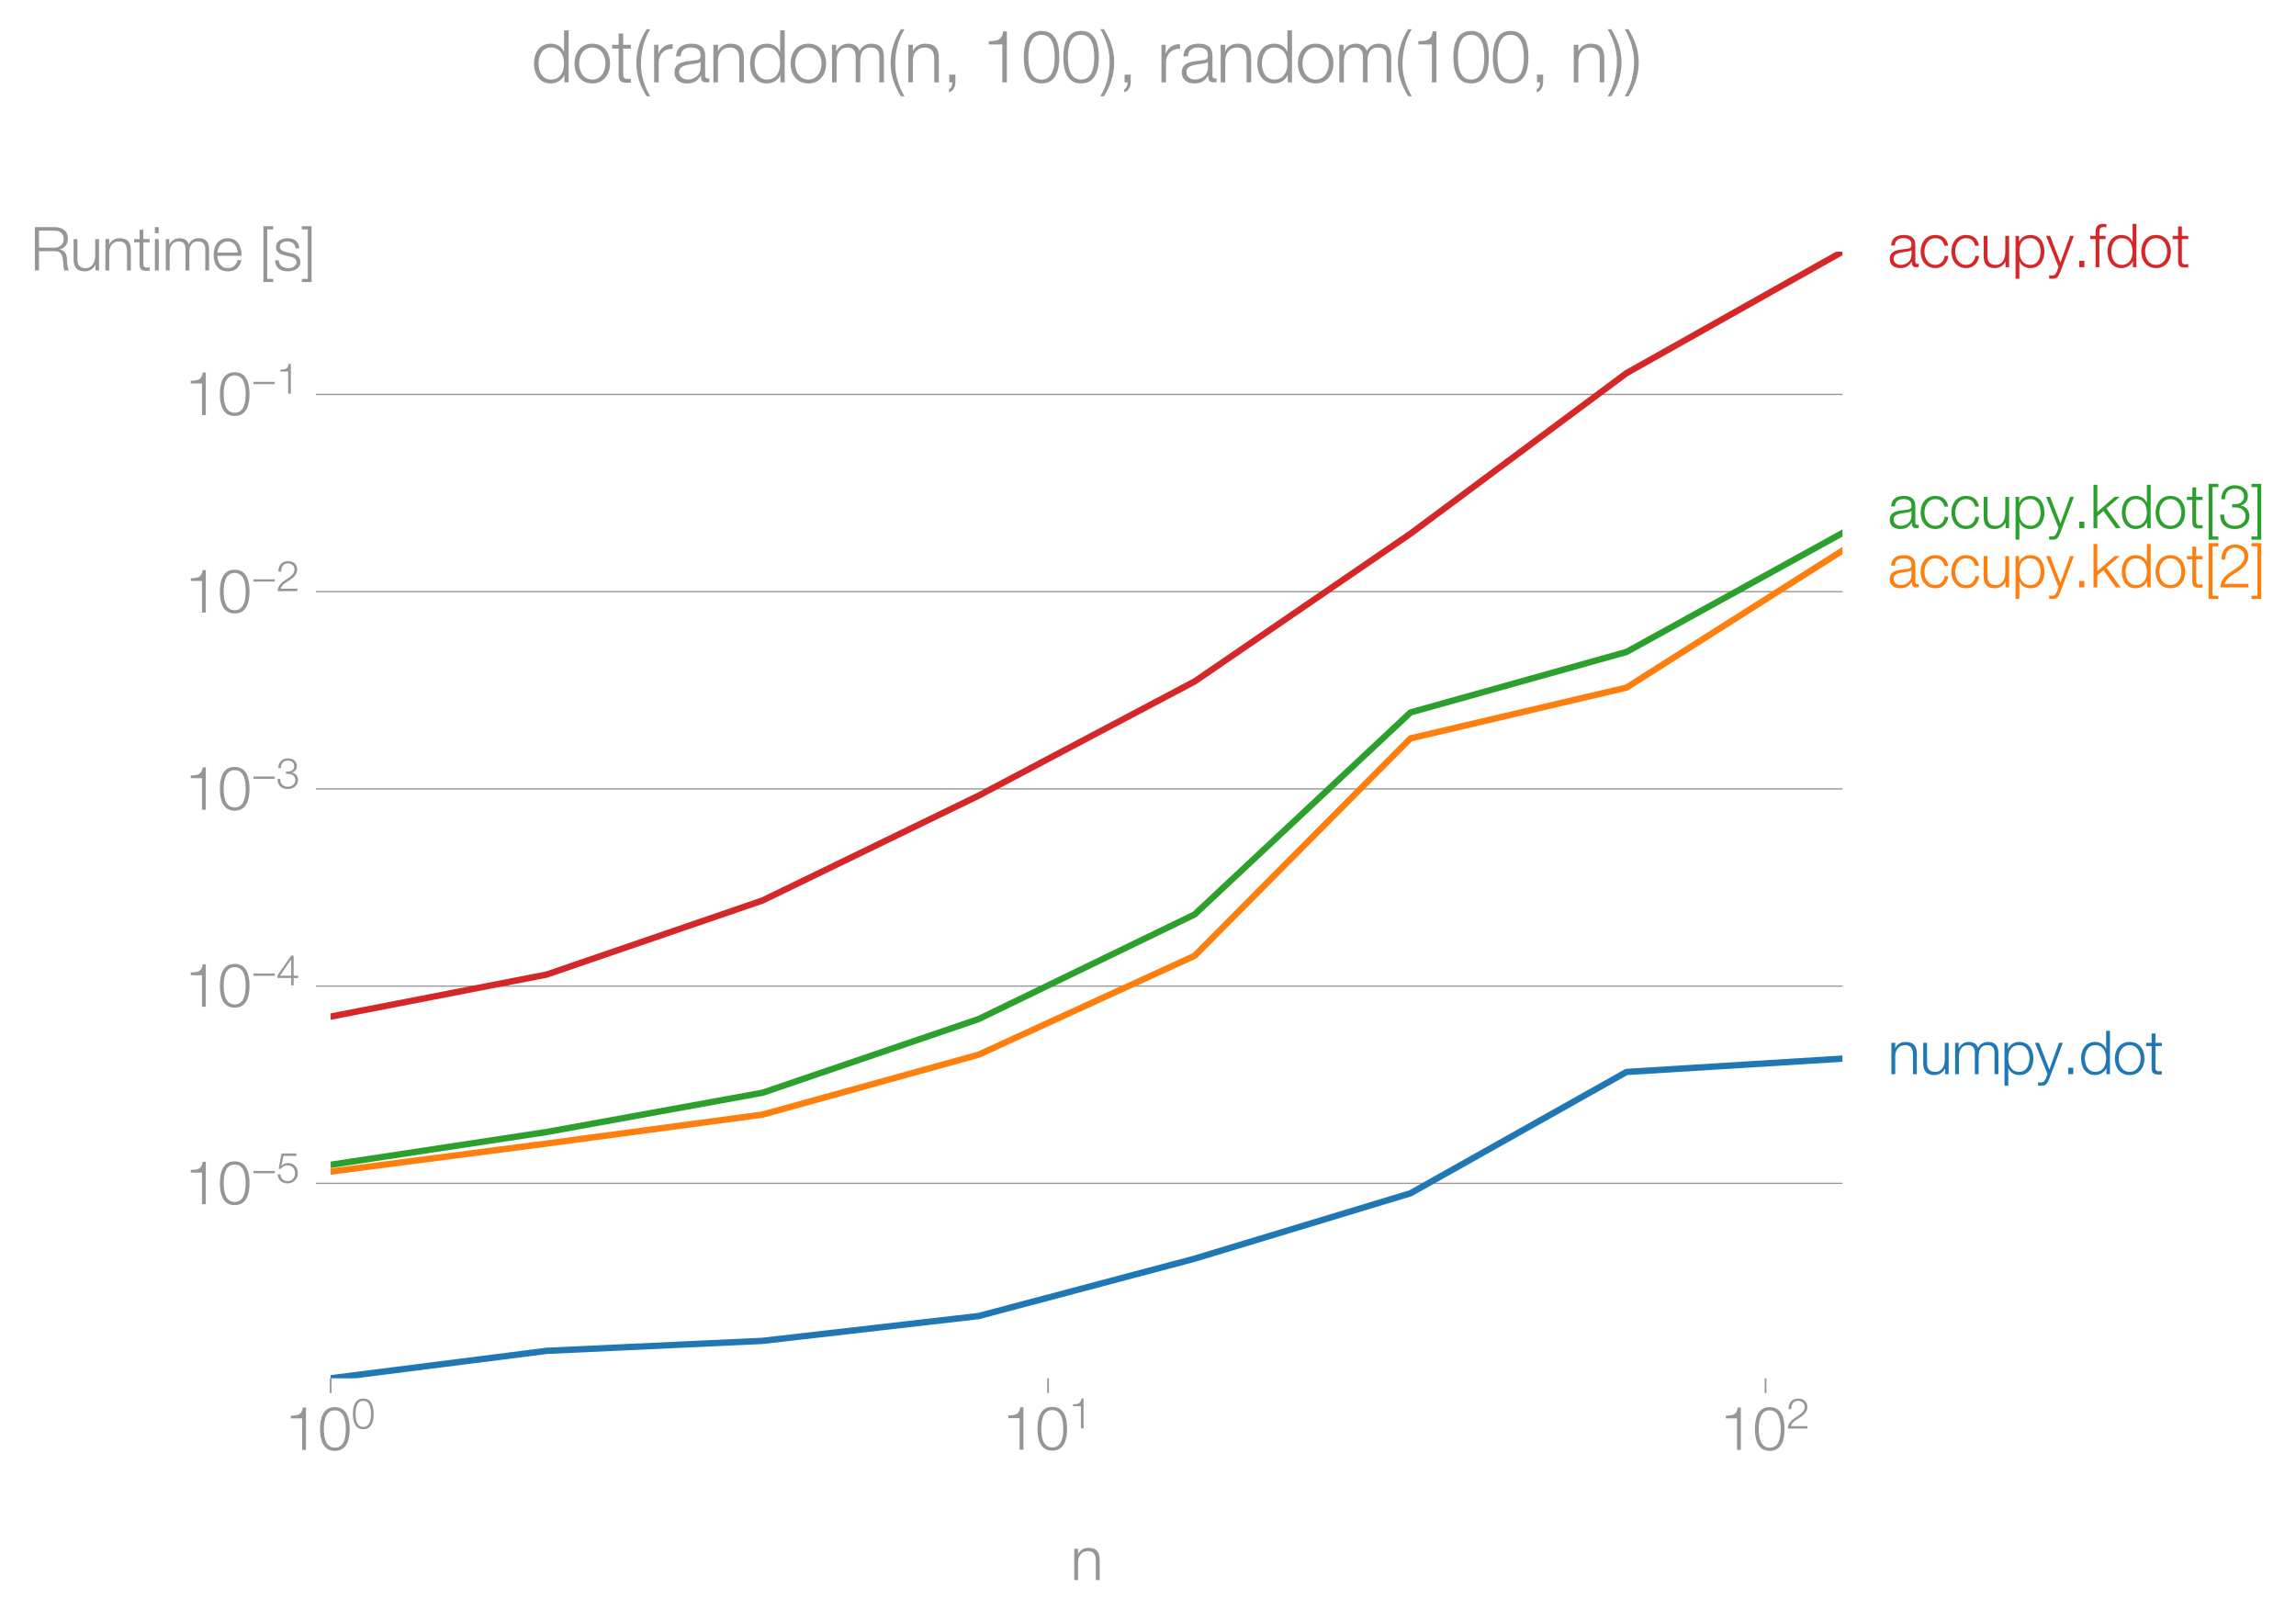 <svg height="510.8" viewBox="0 0 542.363 383.1" width="723.151" xmlns="http://www.w3.org/2000/svg" xmlns:xlink="http://www.w3.org/1999/xlink"><defs><style>*{stroke-linecap:butt;stroke-linejoin:round}</style></defs><g id="figure_1"><path d="M0 383.1h542.363V0H0z" style="fill:none" id="patch_1"/><g id="axes_1"><path d="M78.108 325.56h357.12V59.448H78.108z" style="fill:none" id="patch_2"/><g id="matplotlib.axis_1"><g id="xtick_1"><g id="line2d_1"><defs><path d="M0 0v3.5" id="m1fdad4e417" style="stroke:#969696;stroke-width:.4"/></defs><use style="fill:#969696;stroke:#969696;stroke-width:.4" x="78.108" xlink:href="#m1fdad4e417" y="325.56"/></g><g style="fill:#969696" transform="matrix(.14 0 0 -.14 67.328 342.557)" id="text_1"><defs><path d="M621 3328h1184V0h403v4480h-326c-122-826-557-838-1261-864v-288z" id="HelveticaNeue-Light-31" transform="scale(.016)"/><path d="M1779 4179c1024 0 1159-1190 1159-1965 0-780-135-1971-1159-1971S621 1434 621 2214c0 775 134 1965 1158 1965zm0 339C474 4518 218 3258 218 2208 218 1165 474-96 1779-96c1306 0 1562 1261 1562 2310 0 1044-256 2304-1562 2304z" id="HelveticaNeue-Light-30" transform="scale(.016)"/></defs><use transform="translate(0 .469)" xlink:href="#HelveticaNeue-Light-31"/><use transform="translate(55.6 .469)" xlink:href="#HelveticaNeue-Light-30"/><use transform="matrix(.7 0 0 .7 112.103 36.584)" xlink:href="#HelveticaNeue-Light-30"/></g></g><g id="xtick_2"><use style="fill:#969696;stroke:#969696;stroke-width:.4" x="247.583" xlink:href="#m1fdad4e417" y="325.56" id="line2d_2"/><g style="fill:#969696" transform="matrix(.14 0 0 -.14 236.803 342.557)" id="text_2"><use transform="translate(0 .884)" xlink:href="#HelveticaNeue-Light-31"/><use transform="translate(55.6 .884)" xlink:href="#HelveticaNeue-Light-30"/><use transform="matrix(.7 0 0 .7 112.103 37)" xlink:href="#HelveticaNeue-Light-31"/></g></g><g id="xtick_3"><use style="fill:#969696;stroke:#969696;stroke-width:.4" x="417.058" xlink:href="#m1fdad4e417" y="325.56" id="line2d_3"/><g style="fill:#969696" transform="matrix(.14 0 0 -.14 406.278 342.557)" id="text_3"><defs><path d="M3181 371H691c109 602 909 999 1344 1293 583 378 1127 845 1127 1594 0 832-608 1260-1389 1260-973 0-1453-665-1434-1587h403c-12 659 276 1248 1012 1248 544 0 1004-333 1004-915 0-358-128-595-371-845C1626 1658 262 1331 230 0h2951v371z" id="HelveticaNeue-Light-32" transform="scale(.016)"/></defs><use transform="translate(0 .469)" xlink:href="#HelveticaNeue-Light-31"/><use transform="translate(55.6 .469)" xlink:href="#HelveticaNeue-Light-30"/><use transform="matrix(.7 0 0 .7 112.103 36.584)" xlink:href="#HelveticaNeue-Light-32"/></g></g><g style="fill:#969696" transform="matrix(.14 0 0 -.14 252.909 373.227)" id="text_4"><defs><path d="M378 0h403v1926c13 647 397 1133 1037 1133 652 0 838-429 838-998V0h403v2125c0 787-281 1273-1209 1273-468 0-909-268-1056-665h-13v569H378V0z" id="HelveticaNeue-Light-6e" transform="scale(.016)"/></defs><use xlink:href="#HelveticaNeue-Light-6e"/></g></g><g id="matplotlib.axis_2"><g id="ytick_1"><path clip-path="url(#p3aba12d68c)" d="M78.108 279.512h357.12" style="fill:none;stroke:#969696;stroke-linecap:square;stroke-width:.3" id="line2d_4"/><g id="line2d_5"><defs><path d="M0 0h-3.5" id="m79e9f95b79" style="stroke:#969696;stroke-width:.3"/></defs><use style="fill:#969696;stroke:#969696;stroke-width:.3" x="78.108" xlink:href="#m79e9f95b79" y="279.512"/></g><g style="fill:#969696" transform="matrix(.14 0 0 -.14 43.668 284.51)" id="text_5"><defs><path d="M3533 1779H314v-339h3219v339z" id="HelveticaNeue-Light-2212" transform="scale(.016)"/><path d="M230 1280C250 429 870-96 1702-96c858 0 1556 640 1556 1517 0 902-583 1549-1504 1549-346 0-724-154-948-416l-12 12 288 1485h1958v371H800L365 2099h345c218 339 602 531 999 531 665 0 1145-505 1145-1164 0-653-428-1223-1120-1223-614 0-1081 416-1100 1037H230z" id="HelveticaNeue-Light-35" transform="scale(.016)"/></defs><use transform="translate(0 .519)" xlink:href="#HelveticaNeue-Light-31"/><use transform="translate(55.6 .519)" xlink:href="#HelveticaNeue-Light-30"/><use transform="matrix(.7 0 0 .7 112.103 36.634)" xlink:href="#HelveticaNeue-Light-2212"/><use transform="matrix(.7 0 0 .7 154.103 36.634)" xlink:href="#HelveticaNeue-Light-35"/></g></g><g id="ytick_2"><path clip-path="url(#p3aba12d68c)" d="M78.108 232.926h357.12" style="fill:none;stroke:#969696;stroke-linecap:square;stroke-width:.3" id="line2d_6"/><use style="fill:#969696;stroke:#969696;stroke-width:.3" x="78.108" xlink:href="#m79e9f95b79" y="232.926" id="line2d_7"/><g style="fill:#969696" transform="matrix(.14 0 0 -.14 43.668 237.924)" id="text_6"><defs><path d="M192 1114h2067V0h371v1114h672v339h-672v3027h-364L192 1504v-390zm365 339 1689 2438h13V1453H557z" id="HelveticaNeue-Light-34" transform="scale(.016)"/></defs><use transform="translate(0 .884)" xlink:href="#HelveticaNeue-Light-31"/><use transform="translate(55.6 .884)" xlink:href="#HelveticaNeue-Light-30"/><use transform="matrix(.7 0 0 .7 112.103 37)" xlink:href="#HelveticaNeue-Light-2212"/><use transform="matrix(.7 0 0 .7 154.103 37)" xlink:href="#HelveticaNeue-Light-34"/></g></g><g id="ytick_3"><path clip-path="url(#p3aba12d68c)" d="M78.108 186.339h357.12" style="fill:none;stroke:#969696;stroke-linecap:square;stroke-width:.3" id="line2d_8"/><use style="fill:#969696;stroke:#969696;stroke-width:.3" x="78.108" xlink:href="#m79e9f95b79" y="186.339" id="line2d_9"/><g style="fill:#969696" transform="matrix(.14 0 0 -.14 43.668 191.337)" id="text_7"><defs><path d="M211 1427C147 467 813-96 1741-96c825 0 1542 486 1542 1363 0 589-339 1011-921 1107v13c480 115 755 506 755 992 0 794-685 1139-1389 1139-870 0-1408-627-1414-1472h403c-13 666 345 1133 1017 1133 538 0 980-256 980-845 0-563-493-819-909-812h-339v-340h339c595 0 1075-313 1075-947 0-640-557-992-1146-992-723 0-1145 474-1120 1184H211z" id="HelveticaNeue-Light-33" transform="scale(.016)"/></defs><use transform="translate(0 .469)" xlink:href="#HelveticaNeue-Light-31"/><use transform="translate(55.6 .469)" xlink:href="#HelveticaNeue-Light-30"/><use transform="matrix(.7 0 0 .7 112.103 36.584)" xlink:href="#HelveticaNeue-Light-2212"/><use transform="matrix(.7 0 0 .7 154.103 36.584)" xlink:href="#HelveticaNeue-Light-33"/></g></g><g id="ytick_4"><path clip-path="url(#p3aba12d68c)" d="M78.108 139.752h357.12" style="fill:none;stroke:#969696;stroke-linecap:square;stroke-width:.3" id="line2d_10"/><use style="fill:#969696;stroke:#969696;stroke-width:.3" x="78.108" xlink:href="#m79e9f95b79" y="139.752" id="line2d_11"/><g style="fill:#969696" transform="matrix(.14 0 0 -.14 43.668 144.75)" id="text_8"><use transform="translate(0 .469)" xlink:href="#HelveticaNeue-Light-31"/><use transform="translate(55.6 .469)" xlink:href="#HelveticaNeue-Light-30"/><use transform="matrix(.7 0 0 .7 112.103 36.584)" xlink:href="#HelveticaNeue-Light-2212"/><use transform="matrix(.7 0 0 .7 154.103 36.584)" xlink:href="#HelveticaNeue-Light-32"/></g></g><g id="ytick_5"><path clip-path="url(#p3aba12d68c)" d="M78.108 93.165h357.12" style="fill:none;stroke:#969696;stroke-linecap:square;stroke-width:.3" id="line2d_12"/><use style="fill:#969696;stroke:#969696;stroke-width:.3" x="78.108" xlink:href="#m79e9f95b79" y="93.165" id="line2d_13"/><g style="fill:#969696" transform="matrix(.14 0 0 -.14 43.668 98.164)" id="text_9"><use transform="translate(0 .884)" xlink:href="#HelveticaNeue-Light-31"/><use transform="translate(55.6 .884)" xlink:href="#HelveticaNeue-Light-30"/><use transform="matrix(.7 0 0 .7 112.103 37)" xlink:href="#HelveticaNeue-Light-2212"/><use transform="matrix(.7 0 0 .7 154.103 37)" xlink:href="#HelveticaNeue-Light-31"/></g></g><g style="fill:#969696" transform="matrix(.14 0 0 -.14 7.2 63.88)" id="text_10"><defs><path d="M461 0h435v2029h1651c826 32 877-679 915-1319 13-192 13-531 122-710h480c-192 230-192 858-211 1171-32 544-205 954-800 1031v12c589 116 889 589 889 1165 0 826-633 1191-1388 1191H461V0zm435 4198h1626c652 0 985-352 985-908 0-557-454-890-985-890H896v1798z" id="HelveticaNeue-Light-52" transform="scale(.016)"/><path d="M3059 3302h-403V1568c0-672-301-1325-992-1325-640 0-864 314-883 909v2150H378V1158C378 390 704-96 1536-96c493 0 928 250 1139 691h13V0h371v3302z" id="HelveticaNeue-Light-75" transform="scale(.016)"/><path d="M1024 4294H621v-992H45v-339h576V704c-7-563 179-742 717-742 121 0 236 12 358 12v346c-115-13-230-19-346-19-288 19-326 173-326 435v2227h672v339h-672v992z" id="HelveticaNeue-Light-74" transform="scale(.016)"/><path d="M390 0h404v3302H390V0zm0 3923h404v647H390v-647z" id="HelveticaNeue-Light-69" transform="scale(.016)"/><path d="M384 0h403v1843c7 691 288 1216 986 1216 512 0 697-371 691-819V0h403v1869c0 614 199 1190 896 1190 576 0 781-294 781-838V0h403v2240c0 781-371 1158-1094 1158-435 0-851-211-1050-646-121 435-512 646-947 646-525 0-870-256-1082-652h-19v556H384V0z" id="HelveticaNeue-Light-6d" transform="scale(.016)"/><path d="M3162 1542c32 928-391 1856-1453 1856-1050 0-1491-876-1491-1747C218 710 659-96 1709-96c832 0 1267 435 1440 1184h-403c-128-499-448-845-1037-845-775 0-1082 711-1088 1299h2541zM621 1882c64 601 429 1177 1088 1177 653 0 1030-569 1049-1177H621z" id="HelveticaNeue-Light-65" transform="scale(.016)"/><path d="M1517-1222v339H890v5209h627v340H486v-5888h1031z" id="HelveticaNeue-Light-5b" transform="scale(.016)"/><path d="M2765 2336c-26 717-551 1062-1210 1062-582 0-1241-256-1241-928 0-563 396-742 921-883l519-115c364-90 723-218 723-602 0-460-525-627-903-627-537 0-940 282-972 826H198C262 262 787-96 1555-96c615 0 1325 275 1325 992 0 576-480 845-941 915l-537 122c-276 70-685 198-685 557 0 428 422 569 781 569 460 0 844-224 864-723h403z" id="HelveticaNeue-Light-73" transform="scale(.016)"/><path d="M26 4666v-340h627V-883H26v-339h1030v5888H26z" id="HelveticaNeue-Light-5d" transform="scale(.016)"/></defs><use xlink:href="#HelveticaNeue-Light-52"/><use x="66.7" xlink:href="#HelveticaNeue-Light-75"/><use x="120.4" xlink:href="#HelveticaNeue-Light-6e"/><use x="174.1" xlink:href="#HelveticaNeue-Light-74"/><use x="203.7" xlink:href="#HelveticaNeue-Light-69"/><use x="222.2" xlink:href="#HelveticaNeue-Light-6d"/><use x="305.5" xlink:href="#HelveticaNeue-Light-65"/><use x="357.4" xlink:href="#HelveticaNeue-Light-20"/><use x="385.2" xlink:href="#HelveticaNeue-Light-5b"/><use x="409.3" xlink:href="#HelveticaNeue-Light-73"/><use x="457.4" xlink:href="#HelveticaNeue-Light-5d"/></g></g><path clip-path="url(#p3aba12d68c)" d="m78.108 325.56 51.017-6.484 51.017-2.36 51.017-5.858 51.017-13.547 51.018-15.454 51.017-28.654 51.017-3.144" style="fill:none;stroke:#1f77b4;stroke-linecap:square;stroke-width:1.5" id="line2d_14"/><path clip-path="url(#p3aba12d68c)" d="m78.108 276.736 51.017-6.621 51.017-6.844 51.017-14.147 51.017-23.346 51.018-51.374 51.017-11.99 51.017-32.364" style="fill:none;stroke:#ff7f0e;stroke-linecap:square;stroke-width:1.5" id="line2d_15"/><path clip-path="url(#p3aba12d68c)" d="m78.108 275.13 51.017-7.742 51.017-9.278 51.017-17.393 51.017-24.706 51.018-47.729 51.017-14.284 51.017-28.095" style="fill:none;stroke:#2ca02c;stroke-linecap:square;stroke-width:1.5" id="line2d_16"/><path clip-path="url(#p3aba12d68c)" d="m78.108 240.125 51.017-9.928 51.017-17.502 51.017-24.757 51.017-26.962 51.018-34.926 51.017-37.913 51.017-28.689" style="fill:none;stroke:#d62728;stroke-linecap:square;stroke-width:1.5" id="line2d_17"/><g style="fill:#1f77b4" transform="matrix(.14 0 0 -.14 445.941 253.721)" id="text_11"><defs><path d="M3027 1651c0-685-313-1408-1081-1408-858 0-1159 723-1159 1408 0 749 269 1408 1159 1408 768 0 1081-723 1081-1408zM384-1222h403V627h13C973 154 1453-96 1946-96c1004 0 1484 813 1484 1747 0 935-480 1747-1484 1747-532 0-992-275-1178-723h-13v627H384v-4524z" id="HelveticaNeue-Light-70" transform="scale(.016)"/><path d="m1331 13-141-378c-134-307-217-518-576-518-89 0-179 13-275 32v-339c64-26 147-26 307-32 506 0 640 160 871 716l1433 3808h-403L1530 486 442 3302H13L1331 13z" id="HelveticaNeue-Light-79" transform="scale(.016)"/><path d="M1158 0v678H621V0h537z" id="HelveticaNeue-Light-2e" transform="scale(.016)"/><path d="M646 1651c0 685 314 1408 1082 1408 858 0 1158-723 1158-1408S2586 243 1728 243C960 243 646 966 646 1651zm2644 2919h-404V2675h-12c-173 474-653 723-1146 723-1005 0-1485-812-1485-1747C243 717 723-96 1728-96c480 0 1005 294 1178 723h12V0h372v4570z" id="HelveticaNeue-Light-64" transform="scale(.016)"/><path d="M1779 3398c-1011 0-1561-800-1561-1747S768-96 1779-96s1562 800 1562 1747-551 1747-1562 1747zm0-339c775 0 1159-704 1159-1408S2554 243 1779 243c-774 0-1158 704-1158 1408s384 1408 1158 1408z" id="HelveticaNeue-Light-6f" transform="scale(.016)"/></defs><use xlink:href="#HelveticaNeue-Light-6e"/><use x="53.7" xlink:href="#HelveticaNeue-Light-75"/><use x="107.4" xlink:href="#HelveticaNeue-Light-6d"/><use x="190.7" xlink:href="#HelveticaNeue-Light-70"/><use x="248.1" xlink:href="#HelveticaNeue-Light-79"/><use x="294.4" xlink:href="#HelveticaNeue-Light-2e"/><use x="322.2" xlink:href="#HelveticaNeue-Light-64"/><use x="379.6" xlink:href="#HelveticaNeue-Light-6f"/><use x="435.2" xlink:href="#HelveticaNeue-Light-74"/></g><g style="fill:#ff7f0e" transform="matrix(.14 0 0 -.14 445.941 138.743)" id="text_12"><defs><path d="M2496 1280c6-646-538-1037-1152-1037-378 0-736 250-736 653 0 646 851 640 1536 762 109 19 288 51 339 147h13v-525zM749 2291c13 538 384 768 883 768 474 0 864-134 864-678 0-365-186-410-518-448-871-103-1773-135-1773-1063 0-665 499-966 1107-966 634 0 922 243 1203 672h13c0-346 64-576 474-576 108 0 172 6 262 26v339c-32-13-83-26-128-26-160 0-237 90-237 243v1754c0 883-633 1062-1216 1062-755 0-1299-332-1337-1107h403z" id="HelveticaNeue-Light-61" transform="scale(.016)"/><path d="M3117 2266c-90 755-634 1132-1338 1132-1011 0-1561-800-1561-1747S768-96 1779-96c736 0 1255 486 1363 1280h-403c-51-550-461-941-960-941-774 0-1158 704-1158 1408s384 1408 1158 1408c525 0 826-301 935-793h403z" id="HelveticaNeue-Light-63" transform="scale(.016)"/><path d="M384 0h403v1254l653 544L2746 0h505L1747 2080l1408 1222h-537L787 1702v2868H384V0z" id="HelveticaNeue-Light-6b" transform="scale(.016)"/></defs><use xlink:href="#HelveticaNeue-Light-61"/><use x="51.9" xlink:href="#HelveticaNeue-Light-63"/><use x="103.8" xlink:href="#HelveticaNeue-Light-63"/><use x="155.7" xlink:href="#HelveticaNeue-Light-75"/><use x="209.4" xlink:href="#HelveticaNeue-Light-70"/><use x="266.8" xlink:href="#HelveticaNeue-Light-79"/><use x="313.1" xlink:href="#HelveticaNeue-Light-2e"/><use x="340.9" xlink:href="#HelveticaNeue-Light-6b"/><use x="390.9" xlink:href="#HelveticaNeue-Light-64"/><use x="448.3" xlink:href="#HelveticaNeue-Light-6f"/><use x="503.9" xlink:href="#HelveticaNeue-Light-74"/><use x="533.5" xlink:href="#HelveticaNeue-Light-5b"/><use x="557.6" xlink:href="#HelveticaNeue-Light-32"/><use x="613.2" xlink:href="#HelveticaNeue-Light-5d"/></g><g style="fill:#2ca02c" transform="matrix(.14 0 0 -.14 445.941 124.743)" id="text_13"><use xlink:href="#HelveticaNeue-Light-61"/><use x="51.9" xlink:href="#HelveticaNeue-Light-63"/><use x="103.8" xlink:href="#HelveticaNeue-Light-63"/><use x="155.7" xlink:href="#HelveticaNeue-Light-75"/><use x="209.4" xlink:href="#HelveticaNeue-Light-70"/><use x="266.8" xlink:href="#HelveticaNeue-Light-79"/><use x="313.1" xlink:href="#HelveticaNeue-Light-2e"/><use x="340.9" xlink:href="#HelveticaNeue-Light-6b"/><use x="390.9" xlink:href="#HelveticaNeue-Light-64"/><use x="448.3" xlink:href="#HelveticaNeue-Light-6f"/><use x="503.9" xlink:href="#HelveticaNeue-Light-74"/><use x="533.5" xlink:href="#HelveticaNeue-Light-5b"/><use x="557.6" xlink:href="#HelveticaNeue-Light-33"/><use x="613.2" xlink:href="#HelveticaNeue-Light-5d"/></g><g style="fill:#d62728" transform="matrix(.14 0 0 -.14 445.941 63.11)" id="text_14"><defs><path d="M1658 3302h-653v288c6 359-7 640 441 640 96 0 186-12 295-32v346c-128 19-224 26-339 26-647 0-807-397-800-967v-301H38v-339h564V0h403v2963h653v339z" id="HelveticaNeue-Light-66" transform="scale(.016)"/></defs><use xlink:href="#HelveticaNeue-Light-61"/><use x="51.9" xlink:href="#HelveticaNeue-Light-63"/><use x="103.8" xlink:href="#HelveticaNeue-Light-63"/><use x="155.7" xlink:href="#HelveticaNeue-Light-75"/><use x="209.4" xlink:href="#HelveticaNeue-Light-70"/><use x="266.8" xlink:href="#HelveticaNeue-Light-79"/><use x="313.1" xlink:href="#HelveticaNeue-Light-2e"/><use x="340.9" xlink:href="#HelveticaNeue-Light-66"/><use x="366.8" xlink:href="#HelveticaNeue-Light-64"/><use x="424.2" xlink:href="#HelveticaNeue-Light-6f"/><use x="479.8" xlink:href="#HelveticaNeue-Light-74"/></g><g style="fill:#969696" transform="matrix(.168 0 0 -.168 125.483 19.448)" id="text_15"><defs><path d="M1549-1222C1062-429 730 627 730 1555c0 1127 249 2202 819 3111h-320c-557-864-903-1876-903-2964 0-1113 333-1984 903-2924h320z" id="HelveticaNeue-Light-28" transform="scale(.016)"/><path d="M384 0h403v1760c0 685 499 1222 1229 1184v403c-595 26-1043-288-1248-819h-13v774H384V0z" id="HelveticaNeue-Light-72" transform="scale(.016)"/><path d="M621 678V0h269c12-211-84-525-295-602v-275c384 109 557 499 563 871v684H621z" id="HelveticaNeue-Light-2c" transform="scale(.016)"/><path d="M-6 4666c486-794 819-1850 819-2778C813 762 563-314-6-1222h320c556 864 902 1875 902 2963 0 1113-333 1984-902 2925H-6z" id="HelveticaNeue-Light-29" transform="scale(.016)"/></defs><use xlink:href="#HelveticaNeue-Light-64"/><use x="57.4" xlink:href="#HelveticaNeue-Light-6f"/><use x="113" xlink:href="#HelveticaNeue-Light-74"/><use x="142.6" xlink:href="#HelveticaNeue-Light-28"/><use x="166.7" xlink:href="#HelveticaNeue-Light-72"/><use x="198.2" xlink:href="#HelveticaNeue-Light-61"/><use x="250.1" xlink:href="#HelveticaNeue-Light-6e"/><use x="303.8" xlink:href="#HelveticaNeue-Light-64"/><use x="361.2" xlink:href="#HelveticaNeue-Light-6f"/><use x="416.8" xlink:href="#HelveticaNeue-Light-6d"/><use x="500.1" xlink:href="#HelveticaNeue-Light-28"/><use x="524.2" xlink:href="#HelveticaNeue-Light-6e"/><use x="577.9" xlink:href="#HelveticaNeue-Light-2c"/><use x="605.7" xlink:href="#HelveticaNeue-Light-20"/><use x="633.5" xlink:href="#HelveticaNeue-Light-31"/><use x="689.1" xlink:href="#HelveticaNeue-Light-30"/><use x="744.7" xlink:href="#HelveticaNeue-Light-30"/><use x="800.3" xlink:href="#HelveticaNeue-Light-29"/><use x="824.4" xlink:href="#HelveticaNeue-Light-2c"/><use x="852.2" xlink:href="#HelveticaNeue-Light-20"/><use x="880" xlink:href="#HelveticaNeue-Light-72"/><use x="911.5" xlink:href="#HelveticaNeue-Light-61"/><use x="963.4" xlink:href="#HelveticaNeue-Light-6e"/><use x="1017.1" xlink:href="#HelveticaNeue-Light-64"/><use x="1074.5" xlink:href="#HelveticaNeue-Light-6f"/><use x="1130.1" xlink:href="#HelveticaNeue-Light-6d"/><use x="1213.4" xlink:href="#HelveticaNeue-Light-28"/><use x="1237.5" xlink:href="#HelveticaNeue-Light-31"/><use x="1293.1" xlink:href="#HelveticaNeue-Light-30"/><use x="1348.7" xlink:href="#HelveticaNeue-Light-30"/><use x="1404.3" xlink:href="#HelveticaNeue-Light-2c"/><use x="1432.1" xlink:href="#HelveticaNeue-Light-20"/><use x="1459.9" xlink:href="#HelveticaNeue-Light-6e"/><use x="1513.6" xlink:href="#HelveticaNeue-Light-29"/><use x="1537.7" xlink:href="#HelveticaNeue-Light-29"/></g></g></g><defs><clipPath id="p3aba12d68c"><path d="M78.108 59.448h357.12V325.56H78.108z"/></clipPath></defs></svg>